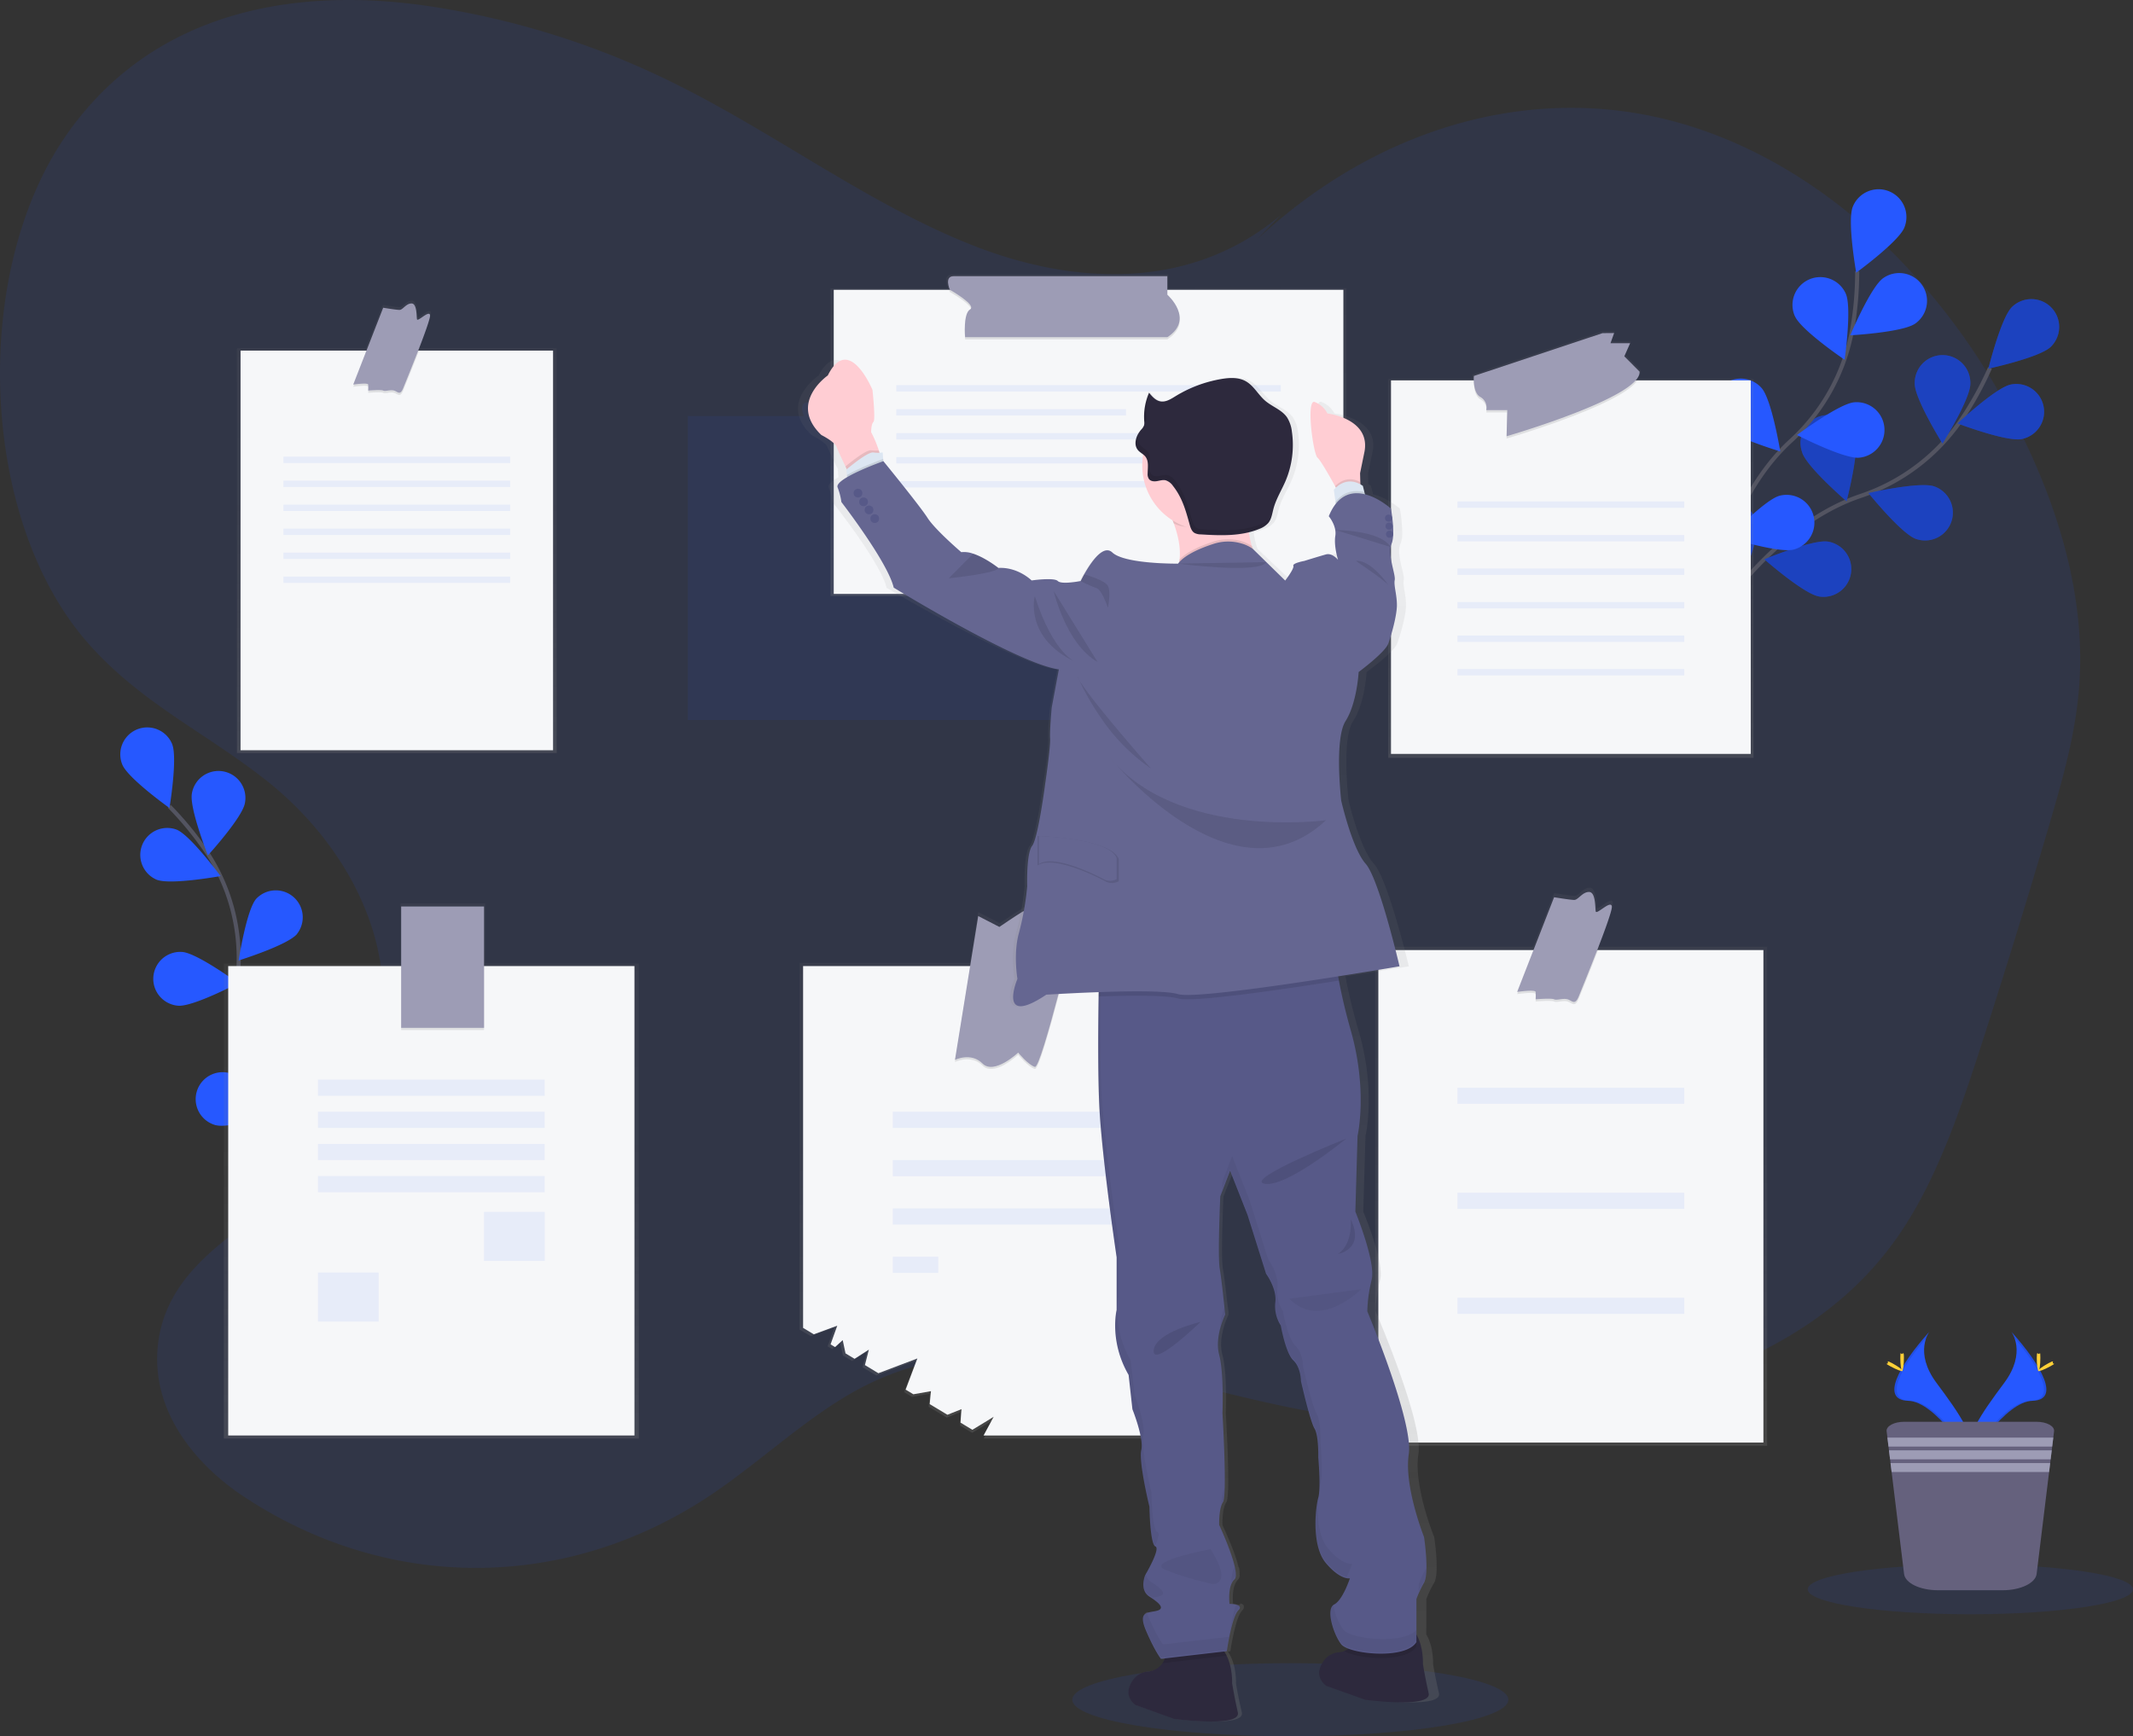 <svg id="98b38715-c4ac-41e9-8897-c725e8bf1e12" data-name="Layer 1" xmlns="http://www.w3.org/2000/svg" xmlns:xlink="http://www.w3.org/1999/xlink" width="1046.26" height="851.78" viewBox="0 0 1046.26 851.78"><rect x="0" y="0" width="1046.26" height="851.78" fill="#333333" stroke="none"/><defs><linearGradient id="7b7941dc-94c7-4e08-95d0-23e2d7e6a13e" x1="847.41" y1="397.42" x2="847.41" y2="188.07" gradientUnits="userSpaceOnUse"><stop offset="0" stop-color="gray" stop-opacity="0.25"/><stop offset="0.54" stop-color="gray" stop-opacity="0.12"/><stop offset="1" stop-color="gray" stop-opacity="0.1"/></linearGradient><linearGradient id="58fdd33a-cfcb-43d1-a0c9-e446396930cd" x1="271.51" y1="395.01" x2="271.51" y2="173.08" xlink:href="#7b7941dc-94c7-4e08-95d0-23e2d7e6a13e"/><linearGradient id="c04aec50-9c50-409e-ad7f-74c73d302a04" x1="847.54" y1="734.89" x2="847.54" y2="461.05" xlink:href="#7b7941dc-94c7-4e08-95d0-23e2d7e6a13e"/><linearGradient id="9dea3c81-3991-41bb-bbde-f73dfae923cb" x1="211.57" y1="705.74" x2="211.57" y2="443.19" xlink:href="#7b7941dc-94c7-4e08-95d0-23e2d7e6a13e"/><linearGradient id="6cea3303-4509-42ee-9c3d-a24167e8af03" x1="570.69" y1="731.35" x2="570.69" y2="470.67" xlink:href="#7b7941dc-94c7-4e08-95d0-23e2d7e6a13e"/><linearGradient id="407b4fac-28f5-4df4-8381-e2a74f9e4c70" x1="610.78" y1="318.04" x2="610.78" y2="160.29" xlink:href="#7b7941dc-94c7-4e08-95d0-23e2d7e6a13e"/><linearGradient id="be916110-cb9e-4f1d-be15-effb40ceb94a" x1="625.44" y1="870.17" x2="625.44" y2="202.1" xlink:href="#7b7941dc-94c7-4e08-95d0-23e2d7e6a13e"/></defs><title>taking notes</title><ellipse cx="632.92" cy="833.86" rx="106.94" ry="17.92" fill="#2658ff" opacity="0.1"/><path d="M705.3,130.94C661.52,168.08,604.72,165.68,555,146.36S459.48,92.63,411,68.18A404.3,404.3,0,0,0,284.49,28.23C222.7,19.66,153.68,30.1,110.62,90.14,62.67,157,66.36,277.59,118.22,339c26.38,31.22,60.92,46.54,91.05,70.92s58,64.85,55.44,111.9c-2.37,43.56-30,77-58.56,98-22.09,16.2-49.29,33.9-52,67.47-2.58,32.48,20.29,57.93,42.14,72.41,71.24,47.22,159,46.76,230-1.19,25.33-17.11,48.6-39.86,75.16-53.2,69.72-35,146.56.23,220.38,13.12,62.49,10.91,126.57,5.26,187.45-16.53,36.56-13.08,73.26-33.08,98.95-70.34,18.52-26.87,30.06-60.88,40.89-94.46q17.34-53.72,33.32-108.19c6.39-21.8,12.69-44,14.34-67.34,3-42.27-9.62-84-26.79-119.72C1029.26,157.09,960.59,97.54,886.26,82.41S733.17,96.83,675.49,161.48" transform="translate(-76.87 -25.61)" fill="#2658ff" opacity="0.1"/><g opacity="0.35"><path d="M577.86,229.65V223H473.06c-4.82,0-1.88,6.69-1.88,6.69H414.24V378.84h250V229.65Z" transform="translate(-76.87 -25.61)" fill="#2658ff" opacity="0.2"/></g><path d="M910.28,340.9s31.51-55.82,79-71.9a97.09,97.09,0,0,0,49.19-36.8,162.74,162.74,0,0,0,14.51-26.1" transform="translate(-76.87 -25.61)" fill="none" stroke="#535461" stroke-miterlimit="10" stroke-width="2"/><path d="M1082.78,195.78c-5.4,5.25-30.58,10.68-30.58,10.68s6.17-25,11.58-30.26a13.64,13.64,0,1,1,19,19.58Z" transform="translate(-76.87 -25.61)" fill="#2658ff"/><path d="M1068.54,241c-7.39,1.47-31.48-7.66-31.48-7.66s18.78-17.63,26.17-19.1a13.64,13.64,0,1,1,5.31,26.76Z" transform="translate(-76.87 -25.61)" fill="#2658ff"/><path d="M1016.67,290c-7.12-2.46-23.3-22.5-23.3-22.5s25.11-5.75,32.23-3.28a13.64,13.64,0,1,1-8.93,25.78Z" transform="translate(-76.87 -25.61)" fill="#2658ff"/><path d="M969.08,318.21C961.65,317,942.31,300,942.31,300s23.78-9.9,31.22-8.68a13.64,13.64,0,1,1-4.45,26.92Z" transform="translate(-76.87 -25.61)" fill="#2658ff"/><path d="M1016.06,213.83c0,7.54,13.63,29.39,13.63,29.39s13.66-21.84,13.66-29.38a13.65,13.65,0,1,0-27.29,0Z" transform="translate(-76.87 -25.61)" fill="#2658ff"/><path d="M960.83,247.53c2.25,7.19,21.8,24,21.8,24s6.49-24.93,4.24-32.12a13.64,13.64,0,1,0-26,8.15Z" transform="translate(-76.87 -25.61)" fill="#2658ff"/><path d="M911.63,287.65c1,7.47,17.44,27.31,17.44,27.31s10.61-23.47,9.61-30.94a13.65,13.65,0,1,0-27,3.63Z" transform="translate(-76.87 -25.61)" fill="#2658ff"/><path d="M1082.78,195.78c-5.4,5.25-30.58,10.68-30.58,10.68s6.17-25,11.58-30.26a13.64,13.64,0,1,1,19,19.58Z" transform="translate(-76.87 -25.61)" opacity="0.25"/><path d="M1068.54,241c-7.39,1.47-31.48-7.66-31.48-7.66s18.78-17.63,26.17-19.1a13.64,13.64,0,1,1,5.31,26.76Z" transform="translate(-76.87 -25.61)" opacity="0.25"/><path d="M1016.67,290c-7.12-2.46-23.3-22.5-23.3-22.5s25.11-5.75,32.23-3.28a13.64,13.64,0,1,1-8.93,25.78Z" transform="translate(-76.87 -25.61)" opacity="0.25"/><path d="M969.08,318.21C961.65,317,942.31,300,942.31,300s23.78-9.9,31.22-8.68a13.64,13.64,0,1,1-4.45,26.92Z" transform="translate(-76.87 -25.61)" opacity="0.25"/><path d="M1016.06,213.83c0,7.54,13.63,29.39,13.63,29.39s13.66-21.84,13.66-29.38a13.65,13.65,0,1,0-27.29,0Z" transform="translate(-76.87 -25.61)" opacity="0.25"/><path d="M960.83,247.53c2.25,7.19,21.8,24,21.8,24s6.49-24.93,4.24-32.12a13.64,13.64,0,1,0-26,8.15Z" transform="translate(-76.87 -25.61)" opacity="0.25"/><path d="M911.63,287.65c1,7.47,17.44,27.31,17.44,27.31s10.61-23.47,9.61-30.94a13.65,13.65,0,1,0-27,3.63Z" transform="translate(-76.87 -25.61)" opacity="0.25"/><path d="M912.1,339.79s6.18-63.8,43-97.73a97,97,0,0,0,30.05-53.57,162.65,162.65,0,0,0,2.69-29.75" transform="translate(-76.87 -25.61)" fill="none" stroke="#535461" stroke-miterlimit="10" stroke-width="2"/><path d="M1011,137.22c-2.82,7-23.64,22.16-23.64,22.16S982.87,134,985.69,127a13.64,13.64,0,0,1,25.31,10.2Z" transform="translate(-76.87 -25.61)" fill="#2658ff"/><path d="M1016.31,184.36c-6.16,4.34-31.88,5.75-31.88,5.75s10-23.73,16.18-28.06a13.64,13.64,0,1,1,15.7,22.31Z" transform="translate(-76.87 -25.61)" fill="#2658ff"/><path d="M988.73,250.15c-7.51.63-30.42-11.13-30.42-11.13s20.63-15.43,28.14-16.06a13.64,13.64,0,1,1,2.28,27.19Z" transform="translate(-76.87 -25.61)" fill="#2658ff"/><path d="M956.66,295.22c-7.29,1.9-31.87-5.83-31.87-5.83s17.73-18.69,25-20.58a13.64,13.64,0,0,1,6.85,26.41Z" transform="translate(-76.87 -25.61)" fill="#2658ff"/><path d="M957.31,180.76c3.05,6.89,24.37,21.34,24.37,21.34s3.63-25.5.58-32.39a13.64,13.64,0,1,0-25,11Z" transform="translate(-76.87 -25.61)" fill="#2658ff"/><path d="M920.47,234c5,5.66,29.64,13.08,29.64,13.08s-4.17-25.42-9.14-31.09a13.64,13.64,0,0,0-20.5,18Z" transform="translate(-76.87 -25.61)" fill="#2658ff"/><path d="M891.75,290.56c4,6.42,27,17.9,27,17.9S919,282.7,915,276.28a13.65,13.65,0,0,0-23.26,14.28Z" transform="translate(-76.87 -25.61)" fill="#2658ff"/><path d="M230.36,597.88s-39-48.33-36.55-96.83a94.14,94.14,0,0,0-15.56-57.46,158.23,158.23,0,0,0-18.33-22.4" transform="translate(-76.87 -25.61)" fill="none" stroke="#535461" stroke-miterlimit="10" stroke-width="2"/><path d="M161.29,390.62C164.09,397.37,160,422,160,422s-20.32-14.5-23.12-21.25a13.22,13.22,0,0,1,24.43-10.12Z" transform="translate(-76.87 -25.61)" fill="#2658ff"/><path d="M197,419.63c-1.32,7.18-18.15,25.61-18.15,25.61S169.64,422,171,414.84a13.22,13.22,0,1,1,26,4.79Z" transform="translate(-76.87 -25.61)" fill="#2658ff"/><path d="M222.54,483.85c-4.77,5.54-28.61,12.95-28.61,12.95s3.8-24.67,8.57-30.21a13.22,13.22,0,0,1,20,17.26Z" transform="translate(-76.87 -25.61)" fill="#2658ff"/><path d="M230.94,536.8c-3.76,6.26-26,17.6-26,17.6s-.43-25,3.34-31.22a13.22,13.22,0,0,1,22.66,13.62Z" transform="translate(-76.87 -25.61)" fill="#2658ff"/><path d="M153.7,457.18c6.79,2.69,31.35-1.78,31.35-1.78s-14.8-20.1-21.58-22.8a13.23,13.23,0,0,0-9.77,24.58Z" transform="translate(-76.87 -25.61)" fill="#2658ff"/><path d="M164.32,519c7.28.54,29.38-11.07,29.38-11.07s-20.14-14.76-27.42-15.3a13.22,13.22,0,1,0-2,26.37Z" transform="translate(-76.87 -25.61)" fill="#2658ff"/><path d="M182.88,577.63c7.08,1.77,30.83-6,30.83-6S196.35,553.74,189.27,552a13.22,13.22,0,1,0-6.39,25.66Z" transform="translate(-76.87 -25.61)" fill="#2658ff"/><path d="M1063.5,679s7.63,10-3.52,25-20.35,27.78-16.63,37.18c0,0,16.83-28,30.52-28.37S1078.57,695.82,1063.5,679Z" transform="translate(-76.87 -25.61)" fill="#2658ff"/><path d="M1063.5,679a12.41,12.41,0,0,1,1.56,3.13c13.36,15.7,20.48,30.35,7.64,30.72-12,.34-26.32,21.73-29.76,27.14a11.82,11.82,0,0,0,.41,1.23s16.83-28,30.52-28.37S1078.57,695.82,1063.5,679Z" transform="translate(-76.87 -25.61)" opacity="0.1"/><path d="M1077.69,691.71c0,3.52-.4,6.36-.88,6.36s-.88-2.84-.88-6.36.49-1.85,1-1.85S1077.69,688.2,1077.69,691.71Z" transform="translate(-76.87 -25.61)" fill="#ffd037"/><path d="M1082.55,695.91c-3.08,1.68-5.77,2.69-6,2.27s2.08-2.14,5.16-3.82,1.87-.46,2.1,0S1085.64,694.23,1082.55,695.91Z" transform="translate(-76.87 -25.61)" fill="#ffd037"/><path d="M1023.2,679s-7.63,10,3.52,25,20.35,27.78,16.63,37.18c0,0-16.83-28-30.52-28.37S1008.13,695.82,1023.2,679Z" transform="translate(-76.87 -25.61)" fill="#2658ff"/><path d="M1023.2,679a12,12,0,0,0-1.56,3.13c-13.37,15.7-20.48,30.35-7.64,30.72,12,.34,26.32,21.73,29.76,27.14-.12.41-.25.82-.41,1.23,0,0-16.83-28-30.52-28.37S1008.13,695.82,1023.2,679Z" transform="translate(-76.87 -25.61)" opacity="0.1"/><path d="M1009,691.71c0,3.52.4,6.36.88,6.36s.88-2.84.88-6.36-.49-1.85-1-1.85S1009,688.2,1009,691.71Z" transform="translate(-76.87 -25.61)" fill="#ffd037"/><path d="M1004.14,695.91c3.09,1.68,5.78,2.69,6,2.27s-2.08-2.14-5.16-3.82-1.87-.46-2.1,0S1001.06,694.23,1004.14,695.91Z" transform="translate(-76.87 -25.61)" fill="#ffd037"/><ellipse cx="966.48" cy="779.69" rx="79.78" ry="12.24" fill="#2658ff" opacity="0.1"/><path d="M1084.41,727.77l-.38,3.11-.54,4.4-.22,1.84-.53,4.4-.24,1.84-.53,4.4-6.11,50c-.54,4.47-7.84,8-16.65,8h-31.72c-8.81,0-16.1-3.48-16.65-8l-6.11-50-.54-4.4-.22-1.84-.54-4.4-.23-1.84-.53-4.4-.39-3.11c-.3-2.53,3.65-4.66,8.63-4.66h64.88C1080.77,723.11,1084.72,725.24,1084.41,727.77Z" transform="translate(-76.87 -25.61)" fill="#65617d"/><polygon points="1007.16 705.27 1006.62 709.67 926.33 709.67 925.8 705.27 1007.16 705.27" fill="#9d9cb5"/><polygon points="1006.4 711.51 1005.86 715.91 927.1 715.91 926.55 711.51 1006.4 711.51" fill="#9d9cb5"/><polygon points="1005.63 717.75 1005.1 722.14 927.86 722.14 927.32 717.75 1005.63 717.75" fill="#9d9cb5"/><path d="M880.55,211.57h-.84c1.32-1.5,2-3,1.89-4.33l-7.6-7.6,2.9-6.5h-9.77l1.81-5.07h-5.79l-64.06,21.34s-.07.89,0,2.16H757.84V397.42H937V211.57Z" transform="translate(-76.87 -25.61)" fill="url(#7b7941dc-94c7-4e08-95d0-23e2d7e6a13e)"/><rect x="682.3" y="186.61" width="176.46" height="183.24" fill="#f6f7f9"/><path d="M880.06,212.22c-8.36,12.31-64.2,28.52-64.2,28.52l.35-12.83H805.88a5.85,5.85,0,0,0-2.86-6.42c-3-1.65-3.29-7-3.25-9.27Z" transform="translate(-76.87 -25.61)" opacity="0.1"/><path d="M862.91,189.05l-63.09,21s-.72,8.2,3.2,10.33a5.87,5.87,0,0,1,2.86,6.42h10.33l-.35,12.83s66.3-19.25,65.23-31.72l-7.48-7.49,2.85-6.42h-9.63l1.79-5Z" transform="translate(-76.87 -25.61)" fill="#9d9cb5"/><g opacity="0.35"><rect x="714.92" y="246.01" width="111.22" height="3.12" fill="#2658ff" opacity="0.2"/></g><g opacity="0.35"><rect x="714.92" y="262.46" width="111.22" height="3.12" fill="#2658ff" opacity="0.2"/></g><g opacity="0.35"><rect x="714.92" y="278.9" width="111.22" height="3.12" fill="#2658ff" opacity="0.2"/></g><g opacity="0.35"><rect x="714.92" y="295.34" width="111.22" height="3.12" fill="#2658ff" opacity="0.2"/></g><g opacity="0.35"><rect x="714.92" y="311.78" width="111.22" height="3.12" fill="#2658ff" opacity="0.2"/></g><g opacity="0.35"><rect x="714.92" y="328.23" width="111.22" height="3.12" fill="#2658ff" opacity="0.2"/></g><path d="M282.67,196.51h-.42c3.16-8.1,6.08-16,5.95-17.51-.28-3-6.29,3.52-6.57,1.89s0-7.81-2.73-7.81-4.38,3.21-6,3.21-8.21-1.08-8.21-1.08l-8.39,21.3h-63.2V395H349.94V196.51Z" transform="translate(-76.87 -25.61)" fill="url(#58fdd33a-cfcb-43d1-a0c9-e446396930cd)"/><rect x="117.99" y="172" width="153.29" height="196.06" fill="#f6f7f9"/><path d="M282.42,197.61c-3.23,8.39-6.87,17.23-7.7,19.34-1.61,4-2.67,1.87-4.55,1.34s-4.27.53-5.34,0-7.35,0-7.35,0a20.69,20.69,0,0,0,0-2.95c-.14-1.06-7.36,0-7.36,0L257,197.61Z" transform="translate(-76.87 -25.61)" opacity="0.1"/><path d="M264.83,176.58l-14.71,37.7s7.22-1.07,7.35,0a19.11,19.11,0,0,1,0,2.94s6.29-.54,7.36,0,3.47-.54,5.34,0,2.94,2.67,4.55-1.34,13.37-32.62,13.1-35.56-6.15,3.48-6.42,1.87,0-7.71-2.67-7.71-4.28,3.17-5.88,3.17S264.83,176.58,264.83,176.58Z" transform="translate(-76.87 -25.61)" fill="#9d9cb5"/><g opacity="0.35"><rect x="139.03" y="224.04" width="111.22" height="3.12" fill="#2658ff" opacity="0.2"/></g><g opacity="0.35"><rect x="139.03" y="235.81" width="111.22" height="3.12" fill="#2658ff" opacity="0.2"/></g><g opacity="0.35"><rect x="139.03" y="247.57" width="111.22" height="3.12" fill="#2658ff" opacity="0.2"/></g><g opacity="0.35"><rect x="139.03" y="259.34" width="111.22" height="3.12" fill="#2658ff" opacity="0.2"/></g><g opacity="0.35"><rect x="139.03" y="271.1" width="111.22" height="3.12" fill="#2658ff" opacity="0.2"/></g><g opacity="0.35"><rect x="139.03" y="282.86" width="111.22" height="3.12" fill="#2658ff" opacity="0.2"/></g><path d="M861.12,490h-.42c3.88-10,7.46-19.77,7.29-21.6-.33-3.67-7.71,4.34-8,2.34s0-9.64-3.35-9.64-5.36,4-7.37,4-10.06-1.34-10.06-1.34L828.87,490H751.42V734.89H943.65V490Z" transform="translate(-76.87 -25.61)" fill="url(#c04aec50-9c50-409e-ad7f-74c73d302a04)"/><rect x="676.09" y="466.09" width="188.88" height="241.6" fill="#f6f7f9"/><path d="M860.75,491.7c-3.94,10.26-8.36,21-9.39,23.58-2,4.94-3.29,2.3-5.6,1.65s-5.27.65-6.59,0-9.06,0-9.06,0a25.44,25.44,0,0,0,0-3.63c-.17-1.31-9.06,0-9.06,0l8.43-21.6Z" transform="translate(-76.87 -25.61)" opacity="0.1"/><path d="M839.17,465.78l-18.12,46.45s8.89-1.32,9.06,0a25.29,25.29,0,0,1,0,3.62s7.74-.65,9.06,0,4.28-.65,6.59,0,3.62,3.3,5.6-1.64,16.47-40.2,16.14-43.82-7.58,4.28-7.91,2.31,0-9.51-3.29-9.51-5.27,3.91-7.25,3.91S839.17,465.78,839.17,465.78Z" transform="translate(-76.87 -25.61)" fill="#9d9cb5"/><g opacity="0.35"><rect x="714.92" y="533.6" width="111.22" height="7.93" fill="#2658ff" opacity="0.2"/></g><g opacity="0.35"><rect x="714.92" y="585.11" width="111.22" height="7.93" fill="#2658ff" opacity="0.2"/></g><g opacity="0.35"><rect x="714.92" y="636.63" width="111.22" height="7.93" fill="#2658ff" opacity="0.2"/></g><polygon points="237.97 472.76 237.97 443.19 196.46 443.19 196.46 472.76 109.79 472.76 109.79 705.74 313.36 705.74 313.36 472.76 237.97 472.76" fill="url(#9dea3c81-3991-41bb-bbde-f73dfae923cb)"/><rect x="111.94" y="473.94" width="199.27" height="230.28" fill="#f6f7f9"/><rect x="196.78" y="473.94" width="40.64" height="31.37" opacity="0.1"/><rect x="196.78" y="444.71" width="40.64" height="59.53" fill="#9d9cb5"/><g opacity="0.35"><rect x="155.96" y="529.64" width="111.22" height="7.93" fill="#2658ff" opacity="0.2"/></g><g opacity="0.35"><rect x="155.96" y="545.41" width="111.22" height="7.93" fill="#2658ff" opacity="0.2"/></g><g opacity="0.35"><rect x="155.96" y="561.19" width="111.22" height="7.93" fill="#2658ff" opacity="0.2"/></g><g opacity="0.35"><rect x="155.96" y="576.96" width="111.22" height="7.93" fill="#2658ff" opacity="0.2"/></g><g opacity="0.35"><rect x="237.42" y="594.52" width="29.77" height="24.06" fill="#2658ff" opacity="0.2"/></g><g opacity="0.35"><rect x="155.96" y="624.28" width="29.77" height="24.06" fill="#2658ff" opacity="0.2"/></g><path d="M600.73,498h-.28c3.24-12.67,5.68-22.76,5.68-22.76l-13.82,6.5s-9.81-13-13.44-10.83-11.6,7.58-11.6,7.58l-10.58-5.42L552.64,498H469.09V677.89l5.37,3.21c4.43-1.59,11.72-4.29,11.72-4.29l-3.35,9.3,2.26,1.34L488.9,684l1.41,6.59,4.53,2.71,7.15-4.55-2,7.66,6.71,4,19.51-7.33-5.88,15.48,3.87,2.32,8.83-1.55s-.4,3.09-.65,6.44l8.86,5.3c3.63-1.41,7.05-2.8,7.05-2.8s-.35,3.38-.51,6.7l5.94,3.56c4.69-2.74,10.66-6.47,10.66-6.47l-5,9.3h112.9V498Z" transform="translate(-76.87 -25.61)" fill="url(#6cea3303-4509-42ee-9c3d-a24167e8af03)"/><path d="M670.06,499.55V729.83H559.33l4.94-9.17s-5.85,3.67-10.45,6.38L548,723.52c.16-3.27.51-6.61.51-6.61s-3.36,1.37-6.92,2.76l-8.69-5.23c.25-3.3.63-6.35.63-6.35l-8.65,1.53-3.79-2.29,5.76-15.28-19.13,7.24-6.59-4,1.92-7.56-7,4.49-4.44-2.67-1.38-6.5-3.74,3.42-2.22-1.33,3.29-9.17s-7.15,2.66-11.5,4.23l-5.26-3.16V499.55Z" transform="translate(-76.87 -25.61)" fill="#f6f7f9"/><g opacity="0.35"><rect x="437.94" y="545.41" width="111.22" height="7.93" fill="#2658ff" opacity="0.2"/></g><g opacity="0.35"><rect x="437.94" y="569.12" width="111.22" height="7.93" fill="#2658ff" opacity="0.2"/></g><g opacity="0.35"><rect x="437.94" y="592.82" width="111.22" height="7.93" fill="#2658ff" opacity="0.2"/></g><g opacity="0.35"><rect x="437.94" y="616.53" width="22.28" height="7.93" fill="#2658ff" opacity="0.2"/></g><path d="M599.88,499.55c-5.42,21.38-13.32,51-15.38,50.48-3.2-.87-8.2-7-8.2-7s-11.76,11.05-17.46,5.35-13.55-1.79-13.55-1.79l7.6-47.05Z" transform="translate(-76.87 -25.61)" opacity="0.1"/><path d="M556.7,475l-11.41,70.58s7.84-3.92,13.54,1.79S576.3,542,576.3,542s5,6.12,8.2,7,20.68-71.86,20.68-71.86l-13.55,6.42s-9.62-12.84-13.19-10.7-11.37,7.49-11.37,7.49Z" transform="translate(-76.87 -25.61)" fill="#9d9cb5"/><path d="M649.9,167.06v-6.77H543.78c-4.87,0-1.89,6.77-1.89,6.77H484.23V318h253.1v-151Z" transform="translate(-76.87 -25.61)" fill="url(#407b4fac-28f5-4df4-8381-e2a74f9e4c70)"/><rect x="408.96" y="142.17" width="249.98" height="149.19" fill="#f6f7f9"/><path d="M649.46,192.11H550.27s-1.07-11.5,2.41-13.63-9.9-9.63-9.9-9.63a11.15,11.15,0,0,1-.39-1.07H649.46v3.48S663.1,183.29,649.46,192.11Z" transform="translate(-76.87 -25.61)" opacity="0.1"/><path d="M544.65,161.1H649.46v9.09s13.64,12,0,20.85H550.27s-1.07-11.5,2.41-13.63-9.9-9.63-9.9-9.63S539.84,161.1,544.65,161.1Z" transform="translate(-76.87 -25.61)" fill="#9d9cb5"/><g opacity="0.35"><rect x="439.67" y="188.96" width="188.58" height="3.12" fill="#2658ff" opacity="0.2"/></g><g opacity="0.35"><rect x="439.67" y="200.72" width="112.65" height="3.12" fill="#2658ff" opacity="0.2"/></g><g opacity="0.35"><rect x="439.67" y="212.49" width="188.58" height="3.12" fill="#2658ff" opacity="0.2"/></g><g opacity="0.35"><rect x="439.67" y="224.25" width="188.58" height="3.12" fill="#2658ff" opacity="0.2"/></g><g opacity="0.35"><rect x="439.67" y="236.01" width="188.58" height="3.12" fill="#2658ff" opacity="0.2"/></g><path d="M782.69,856.27c-1.79-7.62-2.89-14.3-2.89-14.3s.41-8.29-3.31-14.51v-2.07h0V810.08a51.67,51.67,0,0,1,3.86-8c2.76-4.82,0-22.46,0-22.46s-10.22-24.87-7.73-40.64-21-70.05-21-70.05a68.88,68.88,0,0,1,2.21-15.51,12.31,12.31,0,0,0,.3-3.25c0-.13,0-.26,0-.4l0,.13c-.35-10.4-8.57-29.9-8.57-29.9l1.1-37.17s5.25-21.92-3.31-51.33c-3-10.27-4.91-18.48-6.12-24.82q-.21-1.08-.39-2.07c17.63-2.69,31.09-4.93,31.09-4.93S757.7,456.88,750.8,449.4s-12.43-31-12.43-31-3.6-30.21,2.21-39,6.62-24.07,6.62-24.07,13.26-9.62,14.92-13.9,4.42-13.9,4.42-19-1.66-9.63-1.1-12.3-3.87-12.83-1.66-17.65a13,13,0,0,0,.88-4.64.59.59,0,0,0,0-.14s0,0,0-.05a65.44,65.44,0,0,0-1.17-12.55s-6-5.29-13.11-7l-.29-1.15-.75-3a14.08,14.08,0,0,0-1.31-.78l0-1.09-.12-4.34,2.08-9.77c4.07-17-18.58-19.51-18.58-19.51A11.85,11.85,0,0,0,725,222.8c-4.56-1.61-.76,25.54,1.37,27.27,1.61,1.31,6.56,9.82,8.94,14h0l.39.69a9.37,9.37,0,0,0-1,1.09l.86,5.89.13.9a24.49,24.49,0,0,0-3.61,6.17s4.15,4.54,3.32,9.62,1.27,11.41,1.37,11.76c-.25-.28-3.16-3.44-6.07-2.67s-11,3.21-11,3.21-6.08,1.07-5.52,2.41-4.15,7.22-4.15,7.22l-16.33-15.48c-.16-.46-.32-.92-.47-1.4a37.63,37.63,0,0,1-1.42-6.78,37.23,37.23,0,0,0,5.22-1.66,11.27,11.27,0,0,0,4.52-2.89c1.64-2,2-4.61,2.63-7,1.29-4.76,4.07-9,6.06-13.51a44,44,0,0,0,3.26-24.27,15.94,15.94,0,0,0-2.51-7.1c-2.66-3.67-7.5-5.16-11-8.09s-5.78-7.39-9.88-9.59c-3.7-2-8.22-1.75-12.39-1.07a66.72,66.72,0,0,0-23.15,8.42c-2.38,1.41-5,3-7.74,2.54-2.34-.42-4.06-2.3-5.57-4.09a2,2,0,0,1,.07-.23l-.18-.21a28.81,28.81,0,0,0-2.54,12.22c0,.65,0,1.3.08,2,0,.23,0,.46,0,.69a3.54,3.54,0,0,1,0,.56l0,0a3.13,3.13,0,0,1-.12.86,6.38,6.38,0,0,1-1.53,2.21,12.05,12.05,0,0,0-1.33,1.81c.07-.22.14-.44.22-.66a9.65,9.65,0,0,0-1.69,5.14,5.14,5.14,0,0,0,1.23,3.69,17.31,17.31,0,0,0,2.66,2.14,31.16,31.16,0,0,0,14.9,32.38c.19.46.37.93.56,1.4,2.08,5.5,3.65,11.9,3,17.81-.06.44-.12.87-.2,1.3-.21.22-.41.45-.59.68h0s-27,.26-33.31-5.49-16,14-16,14-9.67,1.88-11.6,0-13.26-.26-13.26-.26-6.91-6.69-16.85-6.15a49.91,49.91,0,0,0-12.37-6.88h0l-.31-.11h0a14,14,0,0,0-6.08-.77s-13.26-11-17.12-16.84-22.29-27.7-22.37-27.8l-.07-1-.21-3.18a11.57,11.57,0,0,1-1.65.14l-.37-1.1a59.82,59.82,0,0,0-3.92-9s0-4,1.17-5-.48-15.71-.48-15.71-11.95-27.94-22.65-7.08c0,0-20.23,13.49-3.25,29.2,0,0,6.77,3.29,7.73,5.89.63,1.69,2.93,6.4,4.48,9.54.26.52.49,1,.69,1.4l-.19.16.25,2.62.1,1c-3.2,1.82-5.37,3.61-4.84,5a29.66,29.66,0,0,1,1.93,7.22s23.48,29.41,26.52,42c0,0,63,37.43,83.7,40.11l-3.59,18.71s-1.11,11.23-.83,15.24-2.49,22.2-2.49,22.2-3.59,26.73-6.63,30.47-2.48,19.79-2.48,19.79a135.06,135.06,0,0,1-4.15,22.73c-3,10.16-.82,22.72-.82,22.72s-10.5,24.07,14.64,7.76c0,0,12.34-.77,26.55-1.25q0,.69,0,1.41c0,1.83-.06,3.81-.08,5.9-.19,13.78-.27,32.77.35,47.14,1.1,25.4,8.84,75.67,8.84,75.67v25.25a34.11,34.11,0,0,0-.73,7.22,47,47,0,0,0,6.81,25.28L632.57,717s4.54,11.1,4.63,17.73a9.7,9.7,0,0,1-.2,1.61,11.62,11.62,0,0,0-.22,2.58c-.26,7.65,4.35,25.94,4.35,25.94s.28,18.45,3,19.52c2.36.91-3.15,10.63-4.8,13.42,0-.18-.07-.35-.1-.53-.21.36-.34.56-.34.56a13.09,13.09,0,0,0-.86,4.66,6.71,6.71,0,0,0,3.06,6.49c5.25,3.21,8.07,5.88,3.62,7a48.57,48.57,0,0,0-4.87,1c-.08-.21-.16-.42-.23-.62a3,3,0,0,0-1.82,3.23c-.12,1.35.33,3.32,1.65,6.26,4.42,9.89,7.48,13.64,7.48,13.64l2.12-.24a11.54,11.54,0,0,1-1.23,2.28,8.85,8.85,0,0,1-3.13,2.77,9.42,9.42,0,0,1-3.77,1.29,10.69,10.69,0,0,0-7.83,3.81c-2.75,3.56-4.48,8.42,1,12.68l19.76,6.82s34,4.41,32.17-3.21-2.89-14.3-2.89-14.3.38-7.44-2.76-13.52a16.17,16.17,0,0,0-1.2-2l1.2-.14s2.48-16.84,5.8-20c.76-.74.93-1.31.75-1.74.35-.92-.52-1.46-1.63-1.76l-.24.66a16.12,16.12,0,0,0-3.3-.37s-1.11-8.82,2.48-12a3.36,3.36,0,0,0,.7-2.62,14.16,14.16,0,0,0-.37-3.59c0,.06-.08.14-.13.2-1.81-8-7.93-20.73-7.93-20.73s-.28-8,1.93-11.22-.27-43.59-.27-43.59.83-19.51-1.66-28.6,3-19.79,3-19.79,0-.21-.06-.58l.07-.14s-.12-1.2-.32-3.07a1.34,1.34,0,0,0-.07.18c-.55-5.16-1.61-14.52-2.38-18.85-1.11-6.15.27-35.56.27-35.56l5-12.56,8.84,21.65,9.4,28.88s4.65,6.1,4.76,12.28c0,.3,0,.6-.06.9a16.18,16.18,0,0,0-.11,1.93,17.16,17.16,0,0,0,2.86,10.29s2.49,13.63,6.36,17.11,3.86,10.16,3.86,10.16,4.7,19.78,6.91,23.26c1.86,2.93,2,11,1.94,13.45h0c0,.46,0,.72,0,.72s.65,7.07.63,13c0,.73,0,1.44-.07,2.11l0-.15a21.32,21.32,0,0,1-.57,4.81,2.13,2.13,0,0,0-.08.27c0-.33,0-.67.08-1A50.72,50.72,0,0,0,725.37,772c-.13,7.11,1,15.54,5.26,20.48,7.46,8.56,12.16,7.49,12.16,7.49s-3.6,10.69-8,12.83a2.88,2.88,0,0,0-.47.3c0-.21-.08-.41-.11-.62-.92.8-1.29,2.24-1.29,4-.32,4.7,2.64,12.34,5.47,15.85a8.85,8.85,0,0,0,3.73,2.18,8.18,8.18,0,0,1-.7.43,13.25,13.25,0,0,1-1.52.71,7.28,7.28,0,0,1-2.25.59A10.58,10.58,0,0,0,729.8,840c-2.75,3.55-4.48,8.41,1,12.67l19.76,6.82S784.5,863.89,782.69,856.27Z" transform="translate(-76.87 -25.61)" fill="url(#be916110-cb9e-4f1d-be15-effb40ceb94a)"/><path d="M652.93,868.9l-19.12-6.82c-5.28-4.26-3.6-9.12-.93-12.68a10.21,10.21,0,0,1,7.57-3.81,8.94,8.94,0,0,0,3.65-1.29,8.67,8.67,0,0,0,3-2.77,14.1,14.1,0,0,0,2.18-7.39s21-6.15,26.74,0a15.39,15.39,0,0,1,2.54,3.73c3,6.08,2.68,13.52,2.68,13.52s1.07,6.67,2.8,14.3S652.93,868.9,652.93,868.9Z" transform="translate(-76.87 -25.61)" fill="#2d293d"/><path d="M746.5,859.48l-19.12-6.82c-5.27-4.26-3.59-9.12-.93-12.67a10.16,10.16,0,0,1,7.57-3.81,6.86,6.86,0,0,0,2.19-.59,12.86,12.86,0,0,0,1.47-.71c5.35-2.94,5.21-10.16,5.21-10.16s21-6.15,26.74,0a14.89,14.89,0,0,1,2,2.73c3.6,6.22,3.2,14.52,3.2,14.52s1.07,6.68,2.81,14.3S746.5,859.48,746.5,859.48Z" transform="translate(-76.87 -25.61)" fill="#2d293d"/><path d="M676.05,834.14a15.39,15.39,0,0,1,2.54,3.73h0l-31.46,3.65a14.1,14.1,0,0,0,2.18-7.39S670.31,828,676.05,834.14Z" transform="translate(-76.87 -25.61)" opacity="0.1"/><path d="M771.64,827.45v5.89c-4.89,8.06-28.56,6.3-35.43,2.25a12.86,12.86,0,0,0,1.47-.71c5.35-2.94,5.21-10.16,5.21-10.16s21-6.15,26.74,0A14.89,14.89,0,0,1,771.64,827.45Z" transform="translate(-76.87 -25.61)" opacity="0.1"/><path d="M775.38,802.06a53,53,0,0,0-3.74,8V831.2c-5.35,8.82-33.16,5.88-36.9,1.07s-7.75-17.38-3.48-19.52S739,799.92,739,799.92s-4.55,1.07-11.77-7.49-5.08-27.54-3.73-32.08,0-19.79,0-19.79.27-10.69-1.87-14.17S715,703.13,715,703.13s0-6.68-3.75-10.16-6.15-17.11-6.15-17.11a17.56,17.56,0,0,1-2.67-11.49c.8-6.69-4.55-13.91-4.55-13.91l-9.09-28.87-8.55-21.66-4.81,12.57s-1.34,29.41-.27,35.56,2.67,22.46,2.67,22.46-5.34,10.69-2.94,19.78,1.61,28.61,1.61,28.61,2.4,40.37.26,43.58-1.87,11.23-1.87,11.23,11,23.52,7.49,26.73-2.41,12-2.41,12,7.49,0,4.28,3.21-5.62,20-5.62,20l-32.32,3.75s-3-3.75-7.24-13.64.8-8.82,5.1-9.89,1.58-3.74-3.5-7-2.14-10.43-2.14-10.43,7.75-13.1,5.08-14.17-2.94-19.52-2.94-19.52-5.35-21.92-4-27.8S632.34,717,632.34,717l-1.87-16.85c-9.63-16.57-5.88-31.81-5.88-31.81V642.44s-7.49-50.26-8.56-75.66c-.68-16.27-.49-38.47-.27-52.32.13-7.77.27-12.92.27-12.92l115.5-12s-.12,5.33,2.1,17.16c1.17,6.34,3,14.55,5.92,24.82,8.29,29.41,3.21,51.33,3.21,51.33L741.69,620s10.16,24.87,8,33.42a71.09,71.09,0,0,0-2.14,15.51S770.3,723.19,767.89,739s7.49,40.64,7.49,40.64S778.05,797.24,775.38,802.06Z" transform="translate(-76.87 -25.61)" fill="#575988"/><path d="M709.34,662.76l35.16-4.68S724.58,678.4,709.34,662.76Z" transform="translate(-76.87 -25.61)" opacity="0.05"/><path d="M739.42,623.73s1.2,12.43-6.42,17.11C733,640.84,746.64,638.7,739.42,623.73Z" transform="translate(-76.87 -25.61)" opacity="0.1"/><path d="M737.26,584.16s-29.39,24.19-40.08,22.19S737.26,584.16,737.26,584.16Z" transform="translate(-76.87 -25.61)" opacity="0.1"/><path d="M665.76,674.13s-22.32,5.07-23,14S665.76,674.13,665.76,674.13Z" transform="translate(-76.87 -25.61)" opacity="0.1"/><path d="M670.67,785.61s-31.55,5.89-22.59,9.9,23.66,7.21,23.66,7.21S681.9,803.26,670.67,785.61Z" transform="translate(-76.87 -25.61)" opacity="0.05"/><g opacity="0.05"><path d="M641.71,801.87a6.22,6.22,0,0,1-2.89-4.57l-.32.56s-2.94,7.22,2.14,10.43l1.65,1.08c.93-.17,1.94-.3,2.92-.55C649.51,807.75,646.79,805.08,641.71,801.87Z" transform="translate(-76.87 -25.61)"/><path d="M682.35,799.73c.86-.8.83-2.85.3-5.49-1.42,2.07-1.76,5.29-1.79,7.74A6.37,6.37,0,0,1,682.35,799.73Z" transform="translate(-76.87 -25.61)"/><path d="M677.49,666.72a35.84,35.84,0,0,0-2.13,9.83,38.67,38.67,0,0,1,2.44-6.75S677.68,668.59,677.49,666.72Z" transform="translate(-76.87 -25.61)"/><path d="M749.72,652.68a11.69,11.69,0,0,0,.29-2.92c-.39,2-.67,3.85-.87,5.47C749.31,654.4,749.5,653.55,749.72,652.68Z" transform="translate(-76.87 -25.61)"/><path d="M676.73,761.77c.44-.66.68-2.86.8-5.94-1,1.95-1.41,5.1-1.54,7.5A7.29,7.29,0,0,1,676.73,761.77Z" transform="translate(-76.87 -25.61)"/><path d="M683.36,812.19c-2.2,6-3.69,16.42-3.69,16.42l-32.33,3.74s-3-3.74-7.24-13.63c-.37-.87-.67-1.65-.91-2.36-1.94.89-2.7,2.9-.16,8.77,4.28,9.89,7.24,13.64,7.24,13.64L678.6,835s2.41-16.84,5.62-20C685.8,813.4,684.79,812.59,683.36,812.19Z" transform="translate(-76.87 -25.61)"/><path d="M640.64,764.17s.27,18.45,2.94,19.52h0c1.35-3.05,2.25-6,1-6.43-2.67-1.06-2.94-19.51-2.94-19.51s-5.35-21.93-4-27.81-4.28-20.05-4.28-20.05l-1.87-16.84c-9.63-16.58-5.88-31.82-5.88-31.82V635.31s-7.49-50.27-8.56-75.67c-.68-16.26-.49-38.46-.27-52.31,0-2.51.09-4.73.13-6.6l-.93.09s-.14,5.15-.27,12.92c-.22,13.85-.41,36,.27,52.32,1.07,25.4,8.56,75.66,8.56,75.66v25.94s-3.75,15.24,5.88,31.81l1.87,16.85s5.61,14.17,4.28,20S640.64,764.17,640.64,764.17Z" transform="translate(-76.87 -25.61)"/><path d="M735.82,825.13a31.16,31.16,0,0,1-5.12-12.7c-3.3,3,.49,14.55,4,19.12,3.74,4.81,31.55,7.75,36.9-1.07v-5.09C764.42,832.56,739.36,829.68,735.82,825.13Z" transform="translate(-76.87 -25.61)"/><path d="M776.46,794.92a52.55,52.55,0,0,0-3.75,8v3.75c.61-1.37,1.48-3.2,2.68-5.35.77-1.39,1.09-3.84,1.17-6.63C776.52,794.78,776.49,794.86,776.46,794.92Z" transform="translate(-76.87 -25.61)"/><path d="M737.46,799.13a50.73,50.73,0,0,0,2.64-6.35s-4.55,1.07-11.77-7.48c-5.25-6.23-5.55-18-4.8-25.67-1.35,4.55-3.48,23.53,3.73,32.08C732,797.31,735.55,798.78,737.46,799.13Z" transform="translate(-76.87 -25.61)"/><path d="M723.52,739.84a142.48,142.48,0,0,1,.53,15.85,22.77,22.77,0,0,1,.55-2.48c1.35-4.54,0-19.78,0-19.78s.27-10.7-1.87-14.17S716,696,716,696s0-6.69-3.74-10.16-6.15-17.11-6.15-17.11a17.6,17.6,0,0,1-2.67-11.5c.8-6.68-4.55-13.9-4.55-13.9l-9.09-28.88-8.55-21.65-4.82,12.56s-.07,1.58-.16,4.06l3.91-10.21,8.55,21.66,9.09,28.87s5.35,7.22,4.55,13.91a17.56,17.56,0,0,0,2.67,11.49s2.41,13.64,6.15,17.11S715,702.41,715,702.41s4.55,19.79,6.69,23.26S723.52,739.84,723.52,739.84Z" transform="translate(-76.87 -25.61)"/></g><path d="M746,248l-2,9.76.12,4.34.08,3.21L733,266.41l-1.25-2.31v0c-2.31-4.18-7.1-12.69-8.66-14-2.06-1.74-5.74-28.88-1.32-27.27a11.69,11.69,0,0,1,6.21,5.62S749.92,231,746,248Z" transform="translate(-76.87 -25.61)" fill="#ffcdd3"/><path d="M744.16,265.26,733,266.41l-1.25-2.31v0c1.6-1.65,6.17-5.4,12.32-2Z" transform="translate(-76.87 -25.61)" opacity="0.1"/><path d="M747,270.54,732.27,274l-.31-2.2-.83-5.89s5.81-7.76,14.24-1.95l.73,3Z" transform="translate(-76.87 -25.61)" fill="#dce6f2"/><path d="M508.68,249,493,257.44s-.6-1.24-1.42-3c-1.5-3.13-3.72-7.85-4.33-9.54-.93-2.6-7.49-5.88-7.49-5.88-16.43-15.71,3.15-29.21,3.15-29.21,10.36-20.85,21.92,7.08,21.92,7.08s1.6,14.72.47,15.71-1.13,5-1.13,5a60.7,60.7,0,0,1,3.78,9C508.42,248.1,508.68,249,508.68,249Z" transform="translate(-76.87 -25.61)" fill="#ffcdd3"/><path d="M508.68,249,493,257.44s-.6-1.24-1.42-3c2.21-1.85,10.07-8.22,12.65-7.93a18.8,18.8,0,0,0,3.72.09C508.42,248.1,508.68,249,508.68,249Z" transform="translate(-76.87 -25.61)" opacity="0.1"/><path d="M510.29,253.76l-17.65,8.7-.35-3.8L492,256s10.22-8.76,13.24-8.42a15.81,15.81,0,0,0,4.61,0l.2,3.18Z" transform="translate(-76.87 -25.61)" fill="#dce6f2"/><path d="M703.19,312.79s-76.94,8.68-62.56,4c10-3.26,14-9.63,14.82-16.69.68-5.91-.84-12.3-2.86-17.8a76.58,76.58,0,0,0-6.88-13.9s58.82-32.36,47-3a47.21,47.21,0,0,0-3.33,13.94,39.17,39.17,0,0,0,1.51,14.11A42,42,0,0,0,703.19,312.79Z" transform="translate(-76.87 -25.61)" fill="#ffcdd3"/><path d="M692.76,265.46a47.21,47.21,0,0,0-3.33,13.94c-5.54,4.65-11.62,4.35-19.42,4.35-6,0-12.63,1.45-17.42-1.44a76.58,76.58,0,0,0-6.88-13.9S704.53,236.05,692.76,265.46Z" transform="translate(-76.87 -25.61)" opacity="0.1"/><circle cx="592.1" cy="228.36" r="31.82" fill="#ffcdd3"/><path d="M703.19,312.79s-76.94,8.68-62.56,4c10-3.26,14-9.63,14.82-16.69,3.83-4.14,11.53-7.14,16.47-8.73a23.07,23.07,0,0,1,14-.23,19.23,19.23,0,0,1,5.07,2.36A42,42,0,0,0,703.19,312.79Z" transform="translate(-76.87 -25.61)" opacity="0.1"/><path d="M747,270.54,732.27,274l-.31-2.2c4.15-5.3,9.38-5.94,14.14-4.83Z" transform="translate(-76.87 -25.61)" opacity="0.1"/><path d="M510.29,253.76l-17.65,8.7-.35-3.8c6.31-3.72,16.88-7.55,17.8-7.88Z" transform="translate(-76.87 -25.61)" opacity="0.1"/><path d="M733.63,506.67c-29.8,4.7-72.21,10.83-78.94,8.78-5.58-1.7-23.41-1.52-38.93-1,.13-7.77.27-12.92.27-12.92l115.5-12S731.41,494.84,733.63,506.67Z" transform="translate(-76.87 -25.61)" opacity="0.1"/><path d="M763.35,499.67s-98.12,16.85-108.66,13.64-64.59.27-64.59.27c-24.33,16.3-14.17-7.76-14.17-7.76s-2.14-12.56.8-22.72a139,139,0,0,0,4-22.73s-.53-16,2.41-19.78,6.41-30.48,6.41-30.48,2.68-18.18,2.41-22.19.8-15.24.8-15.24L596.25,354c-20-2.67-81-40.1-81-40.1-2.94-12.57-25.67-42-25.67-42a31,31,0,0,0-1.87-7.22c-1.61-4.28,22.46-12.83,22.46-12.83s17.91,21.92,21.65,27.8,16.58,16.85,16.58,16.85a12.86,12.86,0,0,1,5.88.77c.11,0,.2.06.31.09s0,0,0,0c6,2.09,12,6.87,12,6.87,9.63-.53,16.31,6.15,16.31,6.15s11-1.6,12.83.27,11.23,0,11.23,0,9.36-19.79,15.51-14,32.24,5.48,32.24,5.48c3.48-4.62,11.94-7.93,17.23-9.64a23.07,23.07,0,0,1,14-.23,17.75,17.75,0,0,1,5.5,2.66l15.83,15.5s4.55-5.88,4-7.22,5.35-2.4,5.35-2.4,7.75-2.41,10.69-3.21,5.64,2.38,5.88,2.66c-.1-.34-2.11-6.81-1.33-11.75s-3.21-9.63-3.21-9.63c9.36-23,30.48-3.74,30.48-3.74s2.41,12.57.27,17.38,2.14,15,1.6,17.64,1.07,7.22,1.07,12.3-2.67,14.71-4.28,19S743.3,355.3,743.3,355.3s-.81,15.24-6.42,24.06-2.14,39-2.14,39,5.35,23.53,12,31S763.35,499.67,763.35,499.67Z" transform="translate(-76.87 -25.61)" fill="#656691"/><path d="M620.31,323.75s-2.94-8.82-5.61-9.63a62.34,62.34,0,0,1-7.76-3.47l1.72-3.29s10.05,2.75,11.65,5.69S620.31,323.75,620.31,323.75Z" transform="translate(-76.87 -25.61)" opacity="0.1"/><path d="M566.57,304.23c-.53,2.68-24.33,5.08-24.33,5.08l12-12.06h0l.3.1s0,0,0,0C560.62,299.45,566.57,304.23,566.57,304.23Z" transform="translate(-76.87 -25.61)" opacity="0.1"/><circle cx="420.85" cy="241.92" r="2.14" fill="#575988"/><circle cx="423.59" cy="246.2" r="2.14" fill="#575988"/><circle cx="426.27" cy="250.15" r="2.14" fill="#575988"/><circle cx="429.07" cy="254.42" r="2.14" fill="#575988"/><circle cx="681.09" cy="254.19" r="1.74" fill="#575988"/><circle cx="681.36" cy="258.13" r="1.74" fill="#575988"/><circle cx="681.6" cy="262.08" r="1.74" fill="#575988"/><path d="M620.44,396.2c-.24-.31,60,75.8,106.81,31.82C727.25,428,653.33,438.05,620.44,396.2Z" transform="translate(-76.87 -25.61)" opacity="0.1"/><path d="M585.82,435.77s36.06,1,39.84,11.36v10.79a6.87,6.87,0,0,1-6.71,0c-3.64-2-25.44-13-33.13-7.71Z" transform="translate(-76.87 -25.61)" opacity="0.1"/><path d="M586.49,435.77s34.49.94,38.1,10.83v10.29a6.58,6.58,0,0,1-6.42,0c-3.47-1.87-24.33-12.43-31.68-7.35Z" transform="translate(-76.87 -25.61)" fill="#656691"/><path d="M605.51,357.46s4.13,10.62,14,24A94.15,94.15,0,0,0,641.4,402.6S606.11,362.42,605.51,357.46Z" transform="translate(-76.87 -25.61)" opacity="0.1"/><path d="M593.71,315.55s6,26,21.52,34.8Z" transform="translate(-76.87 -25.61)" opacity="0.1"/><path d="M584.48,318.18c-.15-.48-5.34,20.54,20,32.17C604.47,350.35,593.71,346.7,584.48,318.18Z" transform="translate(-76.87 -25.61)" opacity="0.1"/><path d="M742,300.76c-.4,0,12.5,8.21,16,12C758,312.79,749.58,300.22,742,300.76Z" transform="translate(-76.87 -25.61)" opacity="0.1"/><path d="M660.37,282.81c.45,1.64,1,3.44,2.48,4.3a6.79,6.79,0,0,0,3,.67c9.7.6,19.79,1,28.77-2.71a10.86,10.86,0,0,0,4.37-2.9c1.59-1.95,1.9-4.6,2.54-7,1.26-4.75,3.94-9,5.88-13.51a45.39,45.39,0,0,0,3.15-24.26,16.43,16.43,0,0,0-2.43-7.11c-2.58-3.67-7.26-5.16-10.67-8.08s-5.59-7.39-9.56-9.59c-3.58-2-8-1.75-12-1.07a63.26,63.26,0,0,0-22.4,8.41c-2.3,1.42-4.83,3.05-7.49,2.55-2.32-.44-4-2.39-5.5-4.22a29.57,29.57,0,0,0-2.39,13.86,5.87,5.87,0,0,1-.07,2.09,6.2,6.2,0,0,1-1.48,2.2c-2.39,2.78-3.89,7.18-1.52,10,1,1.22,2.61,1.89,3.61,3.13,1.8,2.24,1.19,5.45,1.15,8.31a4.23,4.23,0,0,0,.7,2.82c.9,1.09,2.54,1.18,3.93.94s2.81-.71,4.18-.4a7,7,0,0,1,3.64,2.8C656.74,269.69,658.49,276,660.37,282.81Z" transform="translate(-76.87 -25.61)" fill="#2d293d"/><g opacity="0.1"><path d="M700.06,279.72a10.86,10.86,0,0,1-4.37,2.9c-9,3.74-19.07,3.31-28.77,2.7a6.65,6.65,0,0,1-3-.66c-1.47-.87-2-2.66-2.48-4.3-1.88-6.86-3.63-13.12-8.11-18.82a7,7,0,0,0-3.64-2.8c-1.37-.31-2.79.16-4.18.4s-3,.15-3.93-.94a4.23,4.23,0,0,1-.7-2.82c0-2.86.64-6.08-1.15-8.31-1-1.25-2.58-1.91-3.62-3.13-1.48-1.77-1.44-4.16-.61-6.39-1.7,2.7-2.44,6.17-.45,8.52,1,1.23,2.61,1.89,3.61,3.14,1.79,2.23,1.19,5.45,1.15,8.31a4.23,4.23,0,0,0,.7,2.82c.9,1.09,2.54,1.18,3.93.94s2.81-.71,4.18-.4a7,7,0,0,1,3.64,2.8c4.48,5.7,6.23,12,8.11,18.82.45,1.63,1,3.43,2.48,4.3a6.65,6.65,0,0,0,3,.66c9.7.61,19.79,1,28.77-2.7a10.86,10.86,0,0,0,4.37-2.9,8.46,8.46,0,0,0,1.38-2.58C700.27,279.43,700.17,279.58,700.06,279.72Z" transform="translate(-76.87 -25.61)"/><path d="M638.15,233.36a4.54,4.54,0,0,0,1-1.61,5.87,5.87,0,0,0,.07-2.09,29.76,29.76,0,0,1,1.49-11.51l-.17-.21a29.55,29.55,0,0,0-2.39,13.86A8.14,8.14,0,0,1,638.15,233.36Z" transform="translate(-76.87 -25.61)"/></g><path d="M654.69,302.09s39.75,5.27,43.32-.7" transform="translate(-76.87 -25.61)" opacity="0.1"/><path d="M732,285.65s22.08,0,26.94,8.3" transform="translate(-76.87 -25.61)" opacity="0.1"/></svg>